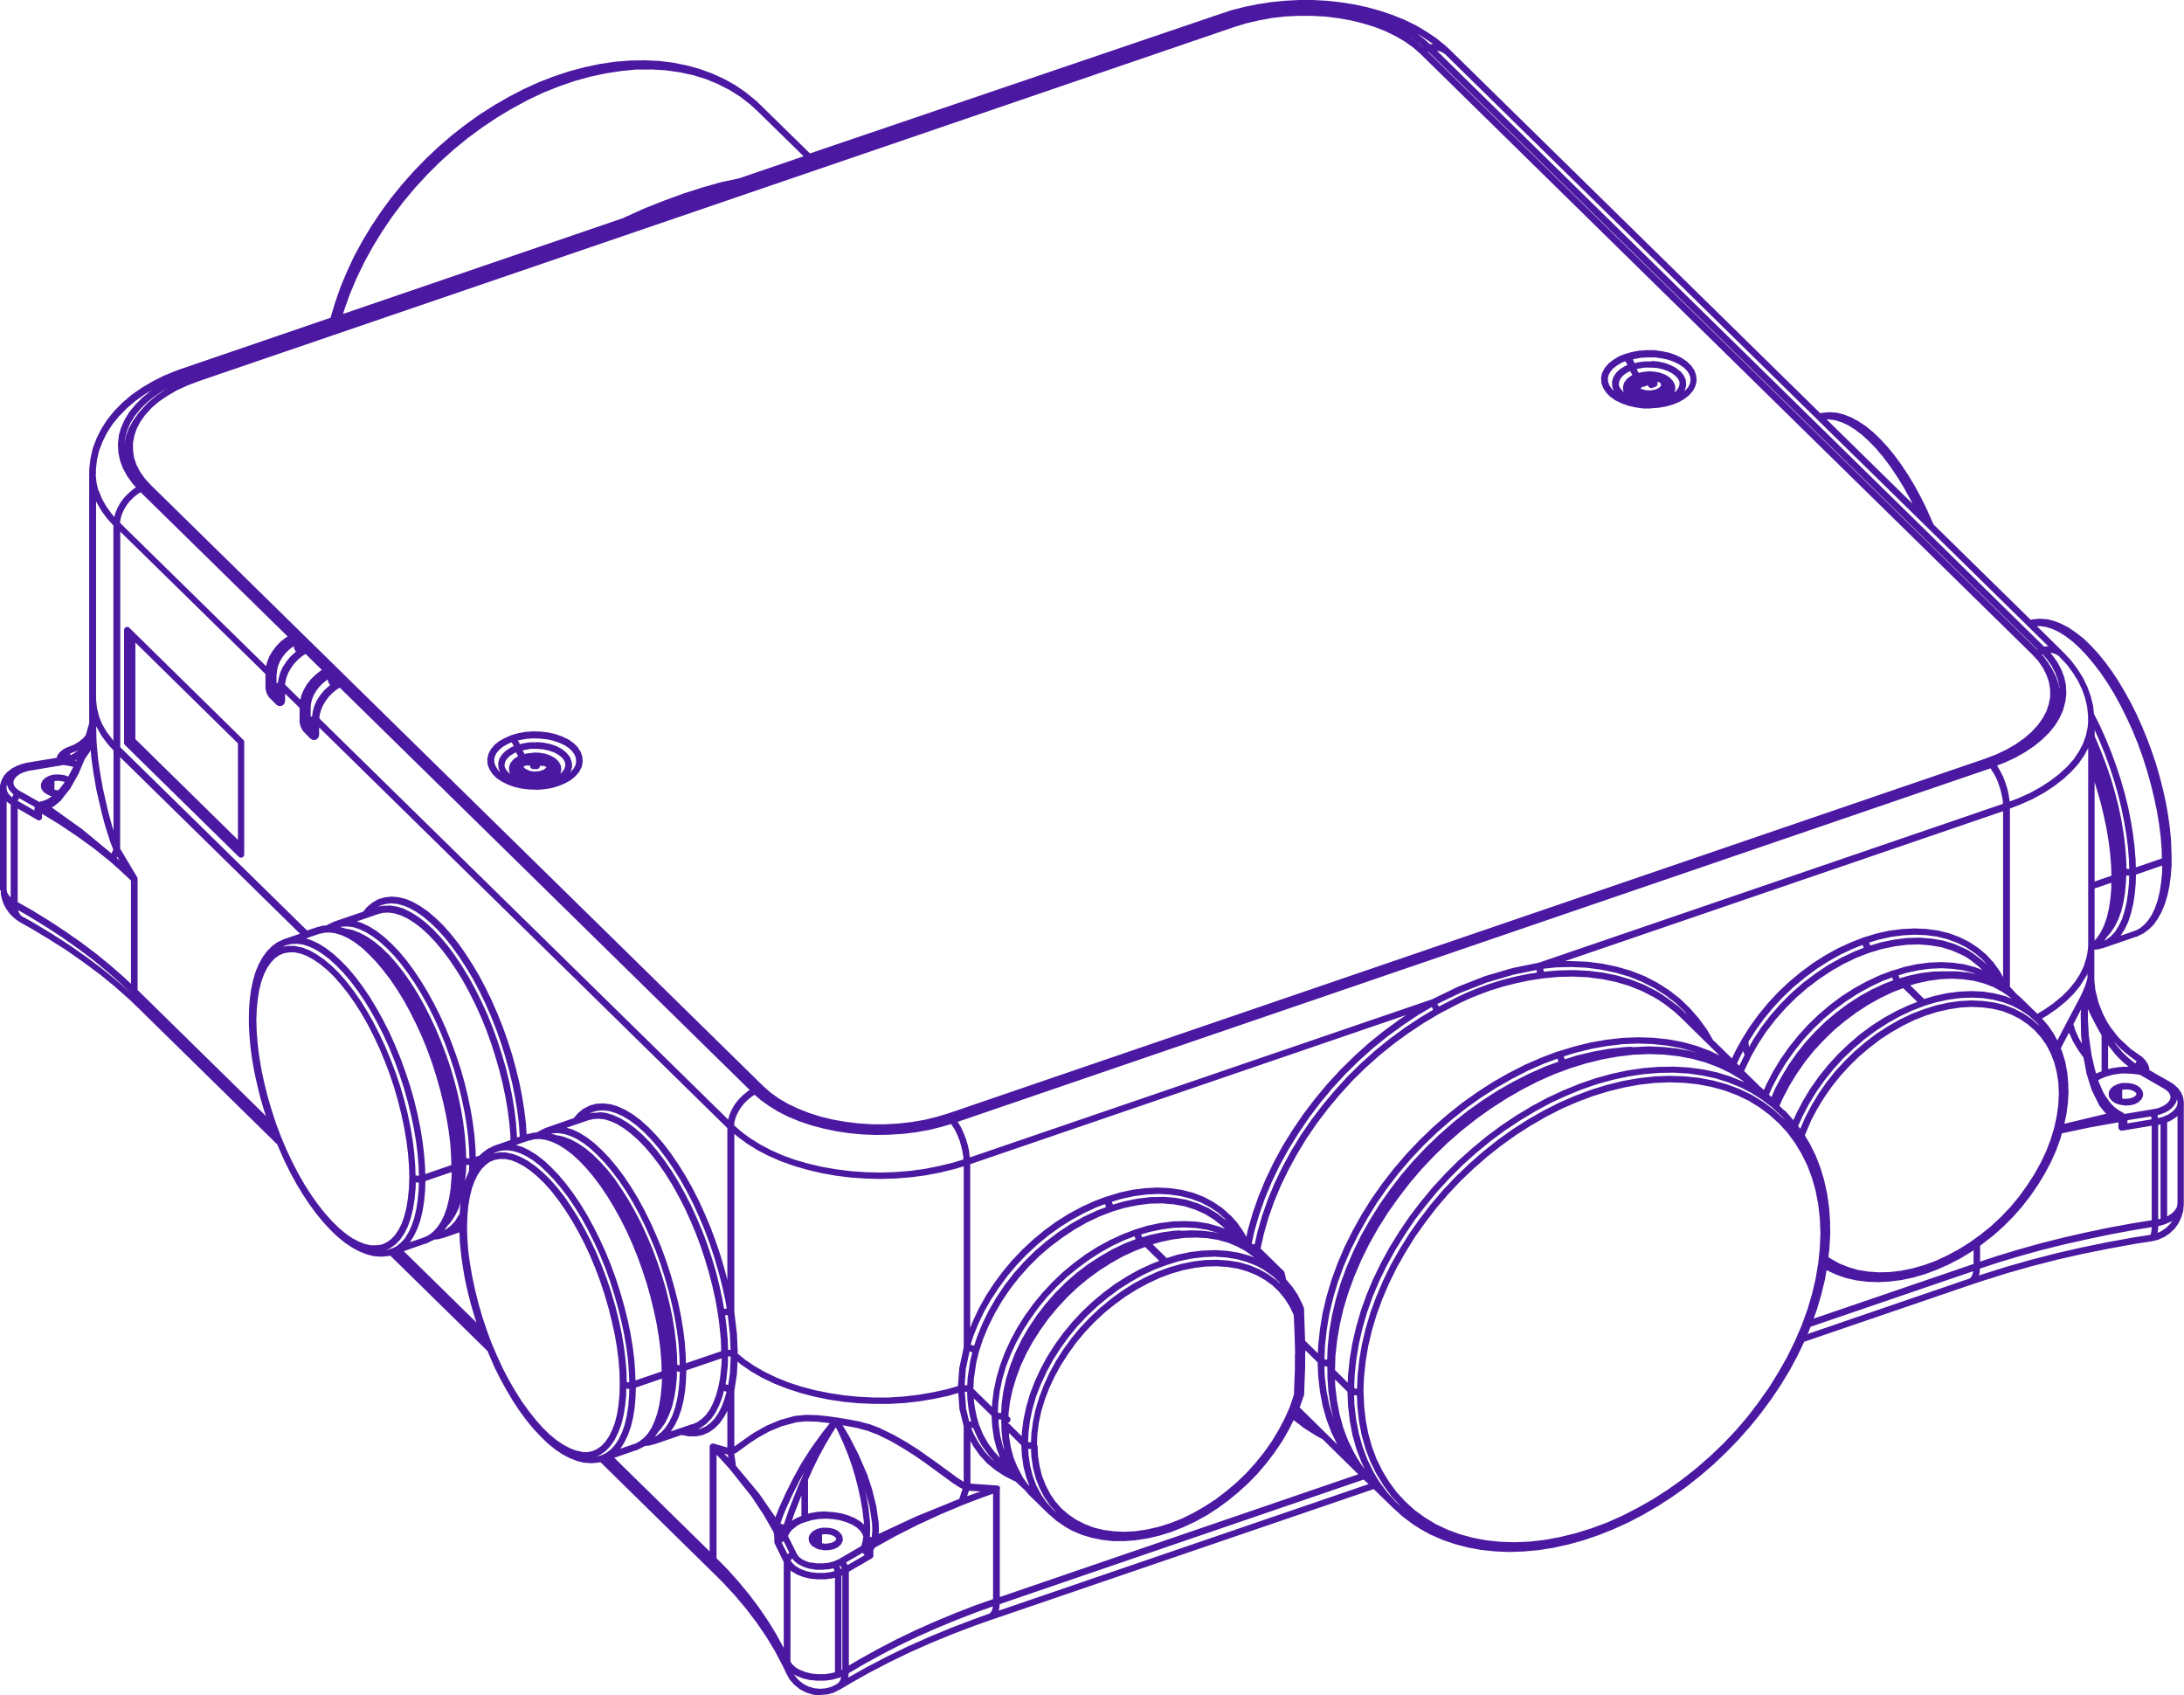 <?xml version="1.0" encoding="UTF-8"?>
<svg id="uuid-548f0f10-f1e1-4505-b5be-2b1fc372dc21" data-name="Layer 1" xmlns="http://www.w3.org/2000/svg" viewBox="0 0 177.79 138">
  <path d="M66.75,138s-.02,0-.03,0l-.52-.06s-.03,0-.05-.01l-.51-.16s-.03-.01-.05-.02l-.47-.25s-.03-.02-.04-.03l-.42-.34s-.02-.02-.03-.03l-.35-.4s-.02-.03-.03-.05l-.25-.46s0-.02-.01-.02l-.3-.63-.61-1.16-.69-1.14-.77-1.13-.84-1.11-.92-1.1-1-1.08-.54-.54h0s-9.44-9.27-9.44-9.27l-.15.04s-.03,0-.04,0l-.52.05s-.03,0-.05,0l-.54-.04s-.03,0-.04,0l-.56-.14-.61-.24-.61-.32-.6-.41-.6-.49-.58-.57-.58-.62-.57-.7-.55-.75-.53-.8-.51-.86-.5-.9-.47-.94-.59-1.36-7.91-7.76-.14.04s-.03,0-.05,0l-.52.05s-.03,0-.04,0l-.54-.04s-.03,0-.04,0l-.56-.14-.61-.24-.6-.32-.61-.41-.6-.49-.59-.57-.58-.63-.57-.7-.55-.75-.53-.8-.52-.86-.49-.9-.47-.94-.59-1.35-11.32-11.11-.72-.69-1.16-1.03-1.24-1.01-1.32-.98-1.38-.97-1.45-.92-1.52-.91-.81-.45s-.05-.03-.06-.04h0s-.27-.18-.27-.18l-.31-.26s-.02-.02-.03-.03l-.25-.28-.24-.34-.19-.36s-.01-.03-.02-.04l-.12-.36-.09-.39s0-.03,0-.04v-.28S0,72.47,0,72.45v-8.28H0v-.02s0-.05,0-.07v-.12s0-.05.01-.08l.09-.31s.01-.03.02-.05l.16-.31s.02-.04.03-.05l.24-.28s.03-.03.04-.04l.35-.27s.03-.02.04-.03l.41-.21.26-.1s.06-.02.09-.03l.35-.1.28-.05s0,0,.01,0l2.24-.37v-.05s.02-.04.03-.07l.04-.09s.02-.03.03-.05l.1-.14s.03-.03.04-.05l.25-.21s.02-.02.03-.02c0,0,.02-.01.03-.02l.17-.09s.05-.03.08-.04c0,0,0,0,0,0l.59-.23.42-.25.34-.28.21-.25.28-.97s0-.02,0-.03v-20.34s0-.05.01-.08v-.32s.1-.8.1-.8l.18-.8.3-.8.39-.78.48-.75.58-.72.67-.68.74-.63.82-.57.88-.52.93-.47.98-.4.53-.19s0,0,.01,0l12.06-4.13v-.05s.38-1.25.38-1.25l.44-1.25.52-1.24.58-1.24.66-1.21.72-1.2.78-1.17.84-1.14.89-1.1.95-1.07.99-1.02,1.04-.98,1.08-.93,1.11-.87,1.15-.82,1.18-.75,1.19-.69,1.22-.63,1.23-.56,1.24-.48,1.24-.41,1.24-.33,1.24-.26,1.22-.18,1.22-.1,1.19-.02,1.17.05,1.14.14,1.11.22,1.06.29,1.02.37.97.44.92.51.87.6.81.66.32.3s0,0,0,0h0s0,0,0,0c0,0,0,0,0,0l.09.09,3.99,3.91L99.52,1.07s0,0,.01,0l.72-.24,1.06-.27,1.08-.22,1.1-.17,1.11-.11L105.74,0h1.12s1.12.06,1.12.06l1.11.12,1.1.17,1.08.23,1.05.29,1.01.34.98.39.93.45.86.51.81.54.73.59.4.37s0,0,0,0h0s30.14,29.58,30.14,29.58l.15-.04s.03,0,.05,0l.51-.05s.03,0,.05,0l.54.04s.03,0,.04,0l.56.14.61.24.6.32.61.41.6.49.59.57.58.63.57.7.55.75.53.8.52.86.49.9.47.94.6,1.35,7.91,7.76.14-.04s.03,0,.05,0l.52-.05s.03,0,.05,0l.54.04s.03,0,.04,0l.56.14.61.24.61.32.6.42.6.47.59.57.58.63.57.7.55.75.53.8.51.86.5.9.47.94.44.98.41,1,.38,1.02.35,1.04.3,1.04.27,1.05.23,1.04.18,1.02.14,1.01.1.98.05,1.44h0v.02s0,0,0,.01v.66s-.07.86-.07.86l-.11.82-.16.75-.21.7-.26.63-.31.56-.34.48s-.02.02-.03.04l-.38.37-.44.32s-.03.02-.04.02l-.04.02s0,0-.01,0l-.44.22s-.04.02-.07.02h-.03s-2.64.91-2.64.91c-.02,0-.04.01-.06.01h0s-.02,0-.03,0l-.3.09s-.03,0-.05,0l-.27.03v2.09h0s0,.4,0,.4l.08.78.27,1.07.33.84.34.66.31.49.57.73.14.16.94.87.74.52s.02.01.03.02c0,0,0,0,0,0l.06.04s.04.02.06.04l.08.07s.04.04.05.06l.11.11s.04.04.05.07l.13.18s.01.02.02.03l.07.14.07.18s.02.06.02.09v.15l.84.49.83.46s.02.01.03.02l.33.22s.02.02.03.03l.28.26s.03.03.04.04l.2.29s.02.03.03.05l.13.32s.01.04.02.06l.05.34s0,.03,0,.04h0v8.25h0v.02s0,.03,0,.05h0s-.04.45-.04.45c0,.02,0,.04,0,.05l-.14.49s0,.03-.01.04l-.21.45s-.02.03-.02.04l-.29.41s-.02.03-.03.04l-.37.35s-.02.02-.03.03l-.41.28s-.03.02-.04.02l-.46.21s-.03.01-.05.02l-.48.12s-.02,0-.03,0l-1.41.22-2.13.39-2.09.42-2.07.47-2.03.52-1.98.56-1.95.61-1,.33s0,0,0,0l-13.63,4.66-.53,1.11-.65,1.21-.72,1.19-.78,1.16-.84,1.14-.89,1.1-.95,1.07-.99,1.02-1.03.98-1.08.93-1.11.88-1.14.81-1.17.76-1.2.7-1.2.63-1.23.56-1.23.49-1.23.42-1.23.34-1.23.27-1.21.19-1.21.11-1.17.04-1.16-.05-1.13-.12-1.09-.2-1.06-.28-1.01-.35-.96-.42-.72-.4s-.03-.02-.05-.03c0,0-.01,0-.02-.01l-.61-.38-.89-.67-.7-.64s-.03-.02-.05-.04l-1.57-1.53-31.13,10.64-1.25.44-1.85.7-1.8.74-1.74.77-1.69.82-1.63.85-1.56.88-.79.47s-.02,0-.03.01l-.47.24s-.03.01-.05.02l-.51.14s-.03,0-.05,0l-.53.04s-.01,0-.02,0ZM66.28,137.41l.47.05.47-.04.45-.12.43-.21.18-.14.14-.23.06-.22-.17.07s-.03.01-.04.01l-.52.14-.6.08h-.6s-.6-.05-.6-.05l-.57-.13-.51-.2s-.03-.01-.04-.02l-.19-.11.05.09.31.36.38.31.42.22.46.14ZM69.09,136.2l-.03.29s0,.03,0,.05l1.44-.81,1.64-.86,1.7-.83,1.75-.78,1.81-.75,1.86-.71,1.25-.45s0,0,0,0l.05-.02.1-.1.11-.2.06-.28-1.29.46-1.63.63-1.6.66-1.56.69-1.51.72-1.47.76-1.42.78-1.26.74ZM65.11,135.92l.46.18.5.12.53.05h.54s.54-.08.54-.08l.29-.08v-7.69l-.19.05-.6.08h-.6s-.6-.05-.6-.05l-.57-.13-.51-.2s-.03-.01-.04-.02l-.4-.24s-.03-.02-.05-.03l-.06-.06v7.43l.14.21.26.25.35.21ZM68.5,128.27v7.65l.07-.04v-7.65l-.07.03ZM69.1,127.95v7.62l.98-.58,1.43-.79,1.48-.77,1.52-.73,1.57-.7,1.61-.67,1.64-.64,1.51-.53v-8.58l-1.22.44-1.22.47-1.9.8-1.84.85-1.77.9-1.66.92-.13.21v.44s0,.02,0,.03c0,.04-.02.08-.04.11-.02.03-.04.06-.07.08,0,0-.02.01-.03.02l-1.86,1.08ZM58.31,126.81l.9.91.92,1.03.85,1.03.8,1.06.73,1.07.67,1.09.62,1.14v-7l-.74-1.51s0,0,0,0c0,0,0,0,0,0-.01-.02-.02-.04-.02-.06,0-.02,0-.04,0-.07l-.02-.56-.06-.25-.83-1.45-.95-1.43-1.72-2.17-.77-.86-.36-.37v8.38ZM81.38,130.57l-.02.24s0,.03,0,.04l-.06.25,30.11-10.3s0,0-.01-.01l-.39-.36-29.63,10.14ZM81.39,121.22v8.77l29.18-9.99-2.91-2.86-.52-.28-.96-.6-.87-.67-.39.78-.54.94-.61.9-.66.87-.71.84-.78.8-.81.74-.84.69-.88.64-.9.58-.94.51-.95.44-.96.38-.97.3-.96.22-.95.15-.93.07h-.91s-.89-.1-.89-.1l-.85-.17-.81-.24-.77-.33-.58-.32s-.02-.01-.03-.02c-.02-.01-.05-.03-.07-.05l-.65-.45-.52-.46s-.04-.03-.06-.04l-1.63-1.59s-.02-.02-.03-.03l-.29-.34s-.01-.01-.02-.02l-.4-.37s-.03-.02-.05-.04l-.3-.29-.14-.05-.78-.4-.73-.48-.67-.55-.59-.64-.51-.72-.25-.45v3.47l2.16.15s.02,0,.04,0c.02,0,.03,0,.05.01.02,0,.05.02.07.04h0s.05.05.07.08h0s.02.03.02.05c0,.02,0,.03.01.05,0,.01,0,.03,0,.04ZM65.11,127.68l.46.18.5.12.53.05h.54s.54-.08.54-.08l.26-.07-.1-.24-.3.08s-.03,0-.04,0l-.51.05h-.56s-.53-.09-.53-.09c-.01,0-.03,0-.04,0l-.46-.15s-.03-.01-.04-.02l-.38-.2s-.03-.02-.05-.03l-.3-.25s-.04-.04-.05-.06l-.07-.11-.08.06-.07.1.13.19.26.25.35.21ZM68.34,127.47l.09.24.1-.05-.13-.22-.06.03ZM68.87,127.16l.13.23,1.39-.81-.17-.19-1.34.78ZM66,127.17l.47.08h.49s.45-.04.45-.04l.45-.12s0,0,0,0l.08-.03s.03-.01.05-.02l.28-.13s0,0,.01,0l1.83-1.07.11-.39s0,0,0,0l.06-.37-.08-.22-.19-.28-.28-.26-.38-.23-.47-.2-.51-.15-.55-.09-.59-.04-.57.03-.57.09-.77.24-.24.11-.21.13-.36.28-.14.15-.18.29-.04.1.7,1.42.16.24.24.2.33.17.41.14ZM63.63,125.56l.48.94.15-.11-.46-.94s0,0-.01,0l-.16.1ZM50.01,118.66l7.76,7.62v-8.51s0-.03,0-.04c0-.03.01-.05.02-.08h0s0,0,0,0h0s0,0,0,0c0,0,0,0,0,0,0,0,0,0,0,0,0,0,0,0,0,0h0s0-.02.01-.02c.02-.03.04-.05.06-.07.02-.01.04-.03.06-.04,0,0,0,0,0,0,.02,0,.04-.02.07-.02.03,0,.05,0,.08,0,0,0,0,0,0,0,.02,0,.03,0,.05.01l1.09.31v-2.99l-.24.46-.35.51s-.02.03-.03.04l-.39.39s-.02.02-.03.03l-.42.3s-.03.02-.05.03l-.47.2s-.03.01-.05.02l-.49.1s-.04,0-.05,0h-.53s-.03,0-.05,0l-.58-.11-2.19.75s-.05.02-.07.02c-.02,0-.03,0-.05.01l-.34.09s-.03,0-.04,0l-.32.03-.08.06s-.02.02-.04.02l-.45.23s-.04.02-.06.02h0s-.03.01-.05.02h-.03s-1.76.61-1.76.61ZM111,113.26l.05,1.2.13,1.15.21,1.1.3,1.06.38,1.01.47.95.54.89.61.83.69.75.76.7.83.6.88.54.95.45,1.01.38,1.06.29,1.1.21,1.14.12,1.18.04,1.21-.05,1.24-.14,1.25-.23,1.26-.31,1.27-.39,1.27-.47,1.26-.56,1.25-.64,1.25-.71,1.22-.78,1.19-.85,1.15-.91,1.11-.97,1.07-1.02,1.02-1.08.96-1.12.89-1.17.85-1.2.76-1.23.71-1.25.62-1.26.55-1.28.47-1.28.38-1.28.3-1.27.21-1.26.13-1.24.05-1.2-.05-1.2-.13-1.15-.21-1.1-.3-1.06-.38-1.01-.47-.95-.54-.89-.61-.83-.69-.75-.76-.69-.83-.62-.88-.54-.95-.45-1.01-.38-1.06-.29-1.1-.21-1.14-.12-1.18-.04-1.21.05-1.24.14-1.25.23-1.26.31-1.27.39-1.27.48-1.27.55-1.25.64-1.25.72-1.22.78-1.19.85-1.15.91-1.11.97-1.07,1.02-1.02,1.08-.96,1.13-.89,1.16-.85,1.2-.76,1.23-.71,1.25-.62,1.26-.55,1.29-.47,1.28-.38,1.28-.3,1.27-.21,1.26-.13,1.24-.05,1.2ZM70.83,125.11h.11s.02,0,.02,0l.05-.5-.02-.63-.2-1.32-.36-1.4.12.58.15.88.12,1.09.02.63s0,0,0,.01l-.02.54s0,.02,0,.03c0,.02,0,.05,0,.07ZM70.58,119.96l.42,1.29.33,1.33.2,1.37.02.69-.02.21,3.03-1.41,3.53-1.44.27-.81-.26-.13-.5-.32-2.3-1.68-.87-.6-.93-.59-1-.58-1.06-.52-.82-.31-.85-.23-1.18-.22.53.88.76,1.48.68,1.57s0,.01,0,.02h0ZM84.46,117.62l.04.89.13.83.2.8.29.74.36.7.43.63.5.57.57.49.63.43.69.35.75.29.79.19.84.11.87.04.9-.05.92-.14.94-.21.95-.3.94-.37.94-.46.92-.53.91-.59.86-.66.84-.71.8-.77.74-.82.69-.86.63-.89.55-.92.5-.94.42-.95.33-.99s0-.02,0-.02l.08-2.08h0s0-1.14,0-1.14c0-.01,0-.03,0-.04,0-.02,0-.04.02-.06l-.05-1.68-.06-1.39s0-.02,0-.02v-.05l-.33-.69-.41-.65-.48-.58-.53-.51-.63-.45-.68-.38-.72-.29-.79-.23-.82-.13-.86-.06-.9.02-.92.11-.94.19-.94.27-.95.35-.94.44-.93.5-.92.58-.88.64-.85.69-.81.76-.76.8-.71.85-.64.89-.59.91-.52.94-.44.94-.37.96-.29.95-.2.94-.12.93-.04.89ZM63.53,124.02l.2.05s.03,0,.04.01l.04.02.04-.14.36-1.06.76-1.92.3-.68s0,0,0-.01l.21-.48-.43.77-.59,1.18-.55,1.22-.24.61-.14.44ZM67.24,123.04l.64.04.61.1.58.17.52.22s.02.01.04.02l.42.26s.03.02.04.03l.23.21v-.22s-.13-1.05-.13-1.05l-.15-.86-.19-.86-.23-.91-.28-.92-.32-.9-.38-.93-.4-.88-.2-.38-.31.49-.55.93-.54.99-.5,1.03-.36.82v2.77l.2-.06.63-.1.63-.03ZM65.24,121.72l-.53,1.36-.25.72.12-.09.26-.15.4-.17v-1.67ZM59.91,119.31l1.87,2.24,1.35,1.95.03-.1.25-.64.56-1.24.6-1.2.63-1.14s0,0,0-.01c0,0,0,0,0,0l.86-1.34.89-1.23.6-.76-.31-.04-.73-.08-.9-.03-.78.08-1.19.32-1.01.42-.89.49-.66.43-1.09.79s-.03.02-.04.03l-.18.08.11.74.02.24ZM84.83,121.76l.35.5.52.59.31.28-.53-.59-.47-.68-.39-.75-.31-.8-.22-.85-.13-.89-.03-.63h-.04s-.03,0-.05,0h-.11s-.02-.01-.03-.01l.03.51.13.87.21.82.29.78.47.87ZM112.14,120.37l.2.31.64.86.71.77.84.75-.54-.49-.73-.79-.64-.88-.57-.93-.49-.99-.4-1.05-.31-1.1-.22-1.14-.13-1.19-.04-.92-.23-.02.03.81.14,1.18.22,1.14.31,1.09.39,1.03.48.98.34.59ZM78.88,121.33l-.15.45,1.09-.38-.94-.06ZM83.24,120.21l.36.52.21.24-.26-.69-.23-.88-.13-.92-.05-.85-1-.99v.25s.14.87.14.87l.21.82.3.76.45.86ZM71.68,116.27l1.09.53,1.03.59.95.6,1.5,1.06,1.68,1.23.52.33v-4.51l-.35-1.43s0-.03,0-.04l-.09-1.25-.79.23-1.17.25-1.2.2-1.22.14-1.24.07h-1.25s-1.24-.05-1.24-.05l-1.23-.12-1.2-.18-1.18-.24-1.13-.3-1.08-.35-1.04-.41-.97-.46-.89-.51-.82-.56-.32-.26-.05,1.01-.21,1.38v4.52l1.38-.98.35-.22.92-.51,1.07-.45,1.24-.34s.02,0,.03,0h0s0,0,0,0c0,0,.02,0,.03,0l.84-.08.96.03.76.08.78.11s.01,0,.02,0l.9.15.89.17.89.24.85.32s.01,0,.01,0c0,0,0,0,0,0h0s0,0,.01,0ZM110.58,118.83l.2.32.32.43-.27-.56-.41-1.07-.32-1.13-.22-1.18-.14-1.22-.05-1.14-1.01-1,.02.57.14,1.18.22,1.13.3,1.09.4,1.04.48.97.34.59ZM79.06,116.22l.23.55.4.71.47.67.54.59.24.2s0,0,0,0l-.38-.41-.66-.9s0-.01-.01-.02h0s-.32-.59-.32-.59l-.34-.78-.11-.02h-.06ZM59.06,118.43l.23.24-.04-.27-.3-.08.11.12ZM81.33,118.57l.08.08-.28-.75-.23-.88-.13-.93-.05-.85-1.45-1.42.04.41.06.4.14.68.19.66.34.81.41.72.51.68.36.39ZM50.98,113.03v.51s-.09.87-.09.87l-.13.8-.18.73-.25.66-.28.57s-.01.02-.02.04l-.33.47s-.02.02-.02.03l-.36.38s-.03.03-.04.04l-.41.28s-.03.02-.04.02l-.27.12h.04s.35-.1.35-.1c.02,0,.03-.01.05-.02h.02s.35-.18.35-.18l.36-.28.33-.36.31-.47.26-.54.22-.63.17-.71.12-.78.07-.84.02-.59h-.04s-.2-.02-.2-.02ZM47.34,118.18l.45.02.42-.08.38-.17.36-.25.32-.34.3-.43.26-.53.23-.61.17-.68.12-.76.08-.83.02-.89-.02-.96-.08-.98-.13-1.03-.18-1.05-.24-1.08-.27-1.08-.32-1.09-.35-1.07-.4-1.06-.43-1.04-.47-1-.5-.96-.52-.91-.54-.85-.55-.79-.56-.72-.57-.64-.57-.55-.56-.47-.55-.38-.54-.29-.49-.19-.48-.1h-.45s-.41.07-.41.07l-.39.16-.35.26-.33.33-.3.44-.26.52-.22.6-.17.69-.13.76-.07.83-.03.88.03.95.07.99.14,1.02.18,1.06.23,1.07.27,1.09.31,1.08.36,1.08.39,1.06.44,1.03.46,1.01.5.96.52.9.54.86.56.78.57.72.56.64.57.56.57.47.56.38.53.28.49.19.48.1ZM81.28,115.54l.03.51.13.88.21.82.11.29-.16-.83-.08-.9v-.43s-.01-.02-.01-.03v-.3s-.22-.02-.22-.02ZM51.76,112.94l-.02.74-.07.87-.13.82-.18.75-.24.68-.29.6-.33.52,1.02-.35s.06-.03.09-.04h.06s.36-.19.36-.19l.36-.28.34-.36.29-.45.26-.56.22-.63.17-.71.12-.78.08-.84.02-.52-2.12.73ZM105.78,114.54l3.08,3.03-.46-.93-.41-1.08-.32-1.13-.22-1.17-.14-1.22-.05-1.15-.99-.98v.07s0,.08-.02.11h0s0,1.05,0,1.05c0,0,0,.02,0,.03l-.08,2.1s0,.02,0,.03v.16s0,0,0,0c0,.05,0,.09-.03.14l-.34.96ZM83.81,117.4h.06s.06,0,.06,0l.03-.72.13-.98.21-.98.3-.99.38-1,.45-.98.53-.97.6-.94.66-.91.73-.88.78-.82.83-.78.88-.72.9-.66.95-.6.96-.51.97-.45.99-.36.98-.28.98-.2.96-.11.95-.02.91.06.88.14.84.24.78.32.73.41.67.48s.02.02.03.02l.26.25s-.02-.04-.02-.07l-.52-.49-.8-.57-.56-.3-.78-.31-.83-.23-.87-.14-.92-.06-.94.04-.98.12-1,.21-.99.31-.99.37-.98.46-.95.54-.95.6-.9.67-.88.73-.83.78-.79.84-.72.88-.66.92-.61.95-.52.97-.46.99-.38.98-.29.99-.21.98-.12.96-.04.78.12.04ZM53.59,116.54v.02s-.29.38-.29.38l.18-.09.36-.28.33-.36.31-.47.26-.54.22-.63.17-.71.12-.78.07-.84.02-.59h-.04s-.2-.02-.2-.02v.51s-.09.87-.09.87l-.13.8-.18.73-.25.66-.28.57s-.01.02-.02.04l-.33.47-.22.26ZM82.12,115.86l1.05,1.04.02-.37.13-1,.22-1.02.3-1.03.39-1.02.47-1.02.54-1,.62-.98.68-.94.74-.9.81-.87.85-.8.9-.75.93-.69.98-.62.98-.55,1.02-.47.62-.24-1.15-1.13-.84.32-.98.45-.96.54-.94.6-.92.67-.88.73-.83.79-.78.84-.73.88-.66.92-.61.95-.53.96-.46.99-.37.99-.3.99-.21.98-.12.97v.23c.05.03.11.07.14.14.06.14,0,.29-.14.36h-.03s0,.09,0,.09ZM55.87,111.53l-.02.74-.07.87-.13.82-.18.75-.24.68-.29.6-.33.52.75-.26s.05-.02.07-.02l.97-.33s.01,0,.02,0h.02s.35-.16.35-.16l.36-.26.34-.34.3-.42.27-.54.23-.6.18-.67.14-.7.12-1.12.02-.53-2.85.97ZM58.93,113.21l-.14.54-.25.65-.29.58s-.01.02-.02.04l-.33.46s-.02.02-.03.03l-.37.38s-.02.02-.04.03l-.41.29s-.03.02-.05.03l-.24.11.27-.06.41-.18.37-.27.35-.35.32-.47.28-.55.23-.63.15-.55-.07-.04-.18-.04ZM78.62,114.57l.28,1.14h.05s.03-.02.04-.02h.07s-.11-.43-.11-.43l-.1-.54-.1-.84-.02-.58-.19-.03h0s.1,1.3.1,1.3ZM107.81,111.19l.03.81.14,1.18.22,1.13.38,1.27-.04-.13-.24-1.09-.16-1.12-.08-1.15v-.61s-.01,0-.01,0v-.26s-.03,0-.03,0c-.02,0-.03,0-.05,0h-.11s-.02-.01-.04-.02ZM105.54,115.08l.12.11-.12-.12h0ZM81.26,114.98l.12.03h.08s.04,0,.04,0l.04-.77.14-1.02.23-1.03.33-1.05.41-1.04.5-1.03.58-1,.66-.99.72-.94.79-.9.85-.85.89-.78.95-.72.99-.64.99-.57,1.03-.49.84-.32-.04-.13-.05-.11-.81.31-.98.46-.95.53-.95.61-.91.67-.88.72-.83.79-.79.84-.72.88-.66.92-.61.95-.53.96-.46.99-.38.99-.29.99-.21.98-.12.96-.04.78ZM79.26,113.06l1.49,1.46.02-.37.13-1,.22-1.02.3-1.03.39-1.03.47-1.02.54-1,.62-.98.68-.94.74-.9.81-.87.85-.81.91-.75.93-.69.98-.62.99-.54,1.02-.47,1.01-.39s.02,0,.03-.01l1.01-.31,1.04-.22,1.02-.13,1-.03.97.05.93.15.89.25.47.19-.25-.24-.66-.53-.73-.45-.79-.35-.84-.27-.9-.16-.95-.08-.98.02-1.01.13-1.03.21-1.04.31-1.04.4-1.03.49-1,.57-.98.65-.96.72-.91.78-.86.85-.8.9-.74.95-.66.98-.59,1.02-.51,1.02-.43,1.04-.34,1.03-.22.91-.19,1.29-.04.84ZM60.02,110.15l.62.51.78.53.86.49.93.45,1,.4,1.05.34,1.11.29,1.15.23,1.18.18,1.2.12,1.22.06h1.22s1.22-.08,1.22-.08l1.19-.14,1.18-.2,1.14-.25.91-.26.11-1.46.36-1.7v-14.73l-.73.22-1.14.28-1.18.23-1.2.16-1.23.1-1.23.04-1.24-.03-1.22-.08-1.21-.15-1.19-.21-1.14-.27-1.11-.32-1.06-.38-.99-.43-.93-.48-.86-.54-.77-.57-.24-.21v14.5l.21,1.77.07,1.57ZM110.28,113.02l.16.02h.03s.04-1.02.04-1.02l.13-1.27.22-1.3.31-1.31.39-1.31.48-1.3.56-1.31.63-1.29.72-1.27.78-1.25.86-1.22.91-1.18.98-1.15,1.04-1.1,1.09-1.04,1.13-.99,1.17-.93,1.21-.87,1.24-.79,1.27-.73,1.28-.65,1.29-.56,1.3-.49,1.3-.4,1.29-.32,1.29-.23,1.28-.14,1.25-.05,1.22.04,1.18.12,1.14.22,1.1.3,1.05.39.99.47.93.57.87.65.79.72.27.29-.39-.45-.75-.71-.82-.63-.87-.56-.94-.49-1-.4-1.04-.33-1.08-.23-1.14-.16-1.17-.07-1.2.02-1.23.1-1.25.19-1.26.27-1.28.35-1.27.44-1.27.52-1.28.59-1.25.68-1.23.74-1.22.81-1.18.87-1.14.94-1.11.99-1.05,1.05-1.01,1.1-.94,1.14-.9,1.17-.82,1.22-.77,1.24-.69,1.26-.62,1.27-.54,1.28-.46,1.29-.37,1.28-.29,1.27-.21,1.27-.13,1.24-.04,1.06.05.02ZM78.55,112.74l.19.02.03-.6.2-1.33.18-.76-.22-.08-.31,1.46-.09,1.29h.03ZM59.05,112.68h.01s.03,0,.05,0l.17.05.14-.95.06-1.35-.11-.03h-.08s-.02,0-.02,0l-.02.73-.12,1.16-.07.39ZM108.66,111.5l1.05,1.04.03-.63.13-1.27.22-1.31.3-1.3.38-1.31.47-1.32.55-1.31.63-1.29.7-1.28.78-1.26.84-1.24.91-1.19.96-1.16,1.03-1.12,1.07-1.07,1.13-1.01,1.16-.96,1.2-.89,1.24-.83,1.25-.75,1.28-.69,1.3-.6,1.3-.53,1.3-.45,1.31-.36,1.29-.28,1.29-.19,1.27-.1,1.24-.02,1.21.07,1.18.16,1.13.24,1.09.34,1.13.46-.27-.21-.91-.55-.97-.46-1.03-.39-1.09-.3-1.13-.21-1.17-.13-1.21-.04-1.25.05-1.26.15-1.28.23-1.3.32-1.3.4-1.32.49-1.29.57-1.29.66-1.27.73-1.25.8-1.22.87-1.19.94-1.14.99-1.09,1.05-1.05,1.11-.98,1.15-.92,1.2-.87,1.23-.79,1.26-.72,1.28-.64,1.3-.56,1.31-.48,1.31-.4,1.31-.3,1.3-.22,1.29-.14,1.28-.03,1.12ZM50.99,112.48l.21.04h.02s-.02-.73-.02-.73l-.07-1.01-.13-1.04-.18-1.07-.23-1.09-.27-1.1-.31-1.1-.35-1.1-.39-1.08-.43-1.06-.47-1.03-.49-.98-.52-.95-.54-.88-.56-.83-.58-.76-.58-.69-.58-.6-.57-.54-.56-.43-.56-.35-.52-.24-.51-.16-.48-.07-.44.02-.35.08s-.04.02-.06.03h-.05s-.23.12-.23.12l.43-.08s.04,0,.06,0h.51s.03.01.05.02l.52.11s.03,0,.04.01l.54.21.6.32.6.41.6.5.6.58.6.67.59.75.56.82.55.87.53.93.51.98.48,1.02.44,1.06.41,1.08.36,1.09.33,1.11.27,1.1.24,1.1.18,1.07.13,1.05.08,1.01.02.84ZM42.01,93.2l.46.14s.02,0,.04.01l.56.27.61.38.6.46.6.56.6.62.6.72.59.78.57.85.55.9.53.97.5,1,.48,1.05.44,1.08.4,1.1.36,1.12.32,1.12.28,1.12.23,1.11.18,1.09.13,1.06.07,1.03.02.62,2.13-.73-.02-.77-.08-1.01-.13-1.04-.18-1.07-.23-1.09-.27-1.1-.31-1.1-.36-1.1-.39-1.08-.43-1.06-.46-1.02-.5-.99-.52-.94-.54-.89-.56-.83-.57-.76-.57-.68-.58-.61-.58-.53-.57-.43-.56-.35-.52-.24-.51-.16-.48-.07-.45.02-.32.09s-.06.01-.09.01l-.36.12s-.06.03-.1.03l-.63.22ZM55.1,111.08l.21.04h.02s-.02-.73-.02-.73l-.07-1.01-.13-1.04-.18-1.07-.23-1.09-.27-1.1-.31-1.1-.35-1.1-.39-1.08-.44-1.06-.46-1.03-.49-.98-.52-.95-.54-.88-.56-.83-.58-.76-.58-.69-.58-.6-.57-.54-.56-.43-.56-.35-.52-.24-.51-.16-.48-.07-.44.02-.12.03.28.07.19.07s.06,0,.1,0l.44.1.58.22.6.32.6.41.6.5.6.59.59.65.59.75.56.82.55.87.53.93.51.98.47,1.02.45,1.06.4,1.08.37,1.1.33,1.1.27,1.1.24,1.1.18,1.07.13,1.05.08,1.01.02.84ZM46.12,91.79l.46.14s.02,0,.04.01l.56.27.61.38.6.46.6.56.6.62.6.72.59.78.57.85.55.9.53.97.5,1,.47,1.05.45,1.08.4,1.1.36,1.12.32,1.12.28,1.12.23,1.11.18,1.09.13,1.06.07,1.04.02.62,2.87-.98-.03-.95-.13-1.28-.12-.87h0s-.19-1.08-.19-1.08l-.24-1.08-.28-1.09-.32-1.09-.36-1.09-.4-1.07-.44-1.04-.46-1.01-.5-.97-.52-.93-.54-.87-.56-.81-.57-.74-.57-.67-.58-.59-.57-.5-.56-.42-.55-.34-.52-.23-.49-.15-.47-.05-.45.03-.35.08-1.84.63ZM107.92,110.66h.06s.06,0,.06,0l.04-1.01.13-1.27.22-1.3.31-1.31.39-1.31.48-1.31.56-1.3.63-1.29.72-1.27.78-1.25.86-1.22.91-1.19.98-1.14,1.04-1.1,1.09-1.05,1.13-.99,1.17-.93,1.21-.86,1.24-.8,1.27-.72,1.28-.65,1.29-.57,1.1-.41-.09-.24-1.12.42-1.3.57-1.28.66-1.28.73-1.25.8-1.22.87-1.18.94-1.14.99-1.1,1.06-1.04,1.1-.99,1.16-.92,1.19-.86,1.23-.78,1.26-.72,1.29-.65,1.3-.56,1.31-.48,1.31-.39,1.31-.31,1.3-.21,1.3-.14,1.27-.04,1.09.12.04ZM106.24,109.13l1.04,1.02.03-.65.14-1.31.22-1.33.32-1.34.4-1.34.49-1.34.57-1.34.66-1.32.73-1.31.8-1.28.88-1.25.94-1.21,1.01-1.18,1.06-1.12,1.12-1.08,1.16-1.01,1.2-.96,1.24-.88,1.27-.82,1.3-.74,1.31-.67,1.33-.58,1.32-.5s.02,0,.03,0l1.31-.4,1.33-.33,1.32-.23,1.3-.15,1.28-.05,1.25.04,1.22.13,1.17.22,1.12.31,1.07.4.79.38-.86-.84s-.01-.01-.02-.02l-2.24-2.2-.54-.5-.83-.64-.52-.35-.36-.21-.96-.49-1.02-.41-1.07-.32-1.12-.23-1.16-.15-1.2-.06-1.24.03-1.24.12-1.05.16-1.06.22-1.07.27-1.07.33-.82.3-.82.33-.85.39-1.66.86-1.26.75-1.24.82-1.21.88-1.18.95-1.13,1.01-1.08,1.06-1.02,1.12-.97,1.16-.91,1.2-.84,1.23-.77,1.27-.7,1.29-.63,1.3-.54,1.3-.46,1.31-.37,1.31-.26,1.16,1.89,1.85s.01.01.01.02c.02.02.03.04.04.07,0,0,0,0,0,0,0,.02.01.04.02.05,0,0,0,0,0,0l.11.52.51.61.25.36s.02.04.03.06l.15.21.38.76.1.25s.05.1.05.15v.16s0,.02,0,.03l.08,2.38ZM59.26,109.86l.21.02-.05-1.26-.18-1.58h-.02s-.19.02-.19.02l.11.85.1,1.1.03.85ZM79.06,109.46l.24.08.24-.74.44-1.08.52-1.06.61-1.05.68-1.01.76-.98.82-.92.88-.87.93-.8.98-.74,1.01-.67,1.04-.58,1.07-.5.76-.29-.09-.24-.72.27-1,.47-.99.54-.97.61-.94.68-.9.74-.86.8-.81.85-.75.89-.69.94-.64.97-.56.98-.48,1-.41,1.02-.22.7ZM147.4,107.98l-.25.6,13.2-4.52.11-.11.1-.19.07-.29-13.23,4.52ZM78.98,94.77v13.32l.22-.56.49-1.04.57-1.02.65-1,.71-.96.77-.92.83-.87.88-.82.92-.76.96-.7,1-.63,1.02-.55,1.04-.48,1.03-.39s.02,0,.03,0l1.04-.32,1.06-.23,1.04-.13,1.01-.05,1,.05.95.14.91.23.86.33.79.42.74.5.66.59s.01,0,.02.01c0,0,0,0,0,0h0s0,0,0,0l.48.53.44.61.2.32.16.29.12-.58.4-1.38.48-1.37.57-1.37.65-1.36.73-1.34.81-1.31.88-1.29.95-1.25,1.01-1.21,1.08-1.17,1.13-1.11,1.17-1.05,1.23-.99,1.26-.92.54-.36-35.49,12.14ZM32.88,101.85l5.91,5.8-.12-.35-.31-1.04-.27-1.05-.23-1.03-.18-1.03-.14-1-.1-.98-.04-.86-1.3.45s-.05.01-.08.02c0,0-.02,0-.02,0l-.3.09s-.03,0-.05,0l-.32.03-.07.05s-.03.02-.04.02l-.05.02s0,0-.01,0l-.44.22s-.04.02-.07.02h-.03s-1.75.61-1.75.61ZM148.69,103.41l-.13.75-.3,1.23-.37,1.25-.25.69,13.02-4.45v-1.12l-.17.12-.92.56-.95.49-.95.42-.96.36-.97.28-.95.2-.95.12-.92.05-.91-.03-.88-.11-.85-.19-.8-.28-.8-.37ZM48.77,90.52s.02,0,.03,0l.52.06s.03,0,.05.01l.54.17.59.26.61.37.6.45.6.53.61.62.59.7.58.76.57.83.55.89.53.95.51.99.47,1.03.45,1.06.41,1.09.37,1.11.33,1.11.28,1.11.24,1.1.14.81.22-.02-.13-.75-.25-1.13-.3-1.14-.33-1.14-.38-1.13-.41-1.11-.46-1.09-.48-1.06-.52-1.01-.54-.96-.57-.91-.58-.84-.59-.78-.59-.69-.6-.62-.6-.53-.59-.44-.57-.34-.56-.25-.5-.15-.5-.06-.46.03-.42.11-.23.11.23-.05s.03,0,.04,0l.5-.03s.01,0,.02,0ZM104.33,104.57l.09.09-.06-.08s-.02,0-.03-.01ZM49.11,89.81s.02,0,.03,0l.54.07s.03,0,.04,0l.55.17.62.28.62.37.63.47.63.56.63.65.62.72.61.81.59.86.58.93.55.98.53,1.03.49,1.08.47,1.11.42,1.13.39,1.15.34,1.16.22.84v-12.36L25.98,59.21v.5s0,.02,0,.02c0,0,0,.01,0,.02l-.02.15s-.01.06-.03.08l-.03.06s-.03.05-.05.07l-.03.03s-.06.05-.09.06l-.05.02s-.1.02-.15.01h-.05s-.06-.03-.09-.04l-.11-.07s-.03-.02-.04-.03h0s-.49-.5-.49-.5c0,0,0,0,0,0l-.06-.06s-.03-.03-.04-.05l-.16-.29s-.01-.03-.02-.05l-.08-.34s0-.03,0-.05v-.09h0v-1.04l-1.18-1.16v.5s0,.02,0,.02c0,0,0,.01,0,.02l-.02.15s-.02.07-.04.1l-.03.05s-.03.04-.04.05l-.03.03s-.06.05-.09.06l-.05.02s-.1.02-.15.01h-.05s-.03-.02-.05-.02l-.05-.02s-.05-.03-.07-.04l-.06-.05s-.02-.01-.02-.02c0,0,0,0,0,0l-.49-.49h0s-.06-.06-.06-.06c-.01-.01-.03-.03-.04-.05l-.16-.29s-.01-.03-.02-.05l-.08-.34s0-.03,0-.05v-1.13l-11.82-11.59v17.55l15.21,14.92.86-.29s.02,0,.03,0h.04s0-.01,0-.01l.32-.09s.03,0,.04,0l.31-.03.08-.06s.02-.02.04-.02l.54-.25s.02-.01.03-.01h0s0,0,0,0c0,0,0,0,.01,0l2.26-.77.3-.36s.02-.02.04-.04l.4-.33s.02-.02.04-.03l.44-.25s.04-.02.06-.02l.47-.14s.03,0,.04,0l.5-.06s.04,0,.06,0l.52.05s.03,0,.04,0l.54.14s.02,0,.04.01l.57.24.6.34.62.43.61.52.62.6.61.69.6.75.58.82.57.88.56.94.53,1,.5,1.03.47,1.07.44,1.1.4,1.13.36,1.13.31,1.14.28,1.13.22,1.12.18,1.11.13,1.07.06.91.11-.04s.01,0,.02,0c0,0,0,0,0,0h.04s0,0,0,0c0,0,0,0,0,0h0s0,0,0,0l.33-.08s.03,0,.05-.01l.3-.03.1-.07.48-.24s.03-.01.04-.02h0s.04-.02.06-.03h.03s0,0,0-.01l2.27-.79.35-.4s.02-.02.03-.03l.41-.33s.03-.02.05-.03l.46-.23s.03-.01.05-.02l.48-.13s.04,0,.05,0l.51-.03s.01,0,.02,0ZM161.18,103.27l-.02.24s0,.03,0,.04l-.06.27.23-.08,1.97-.62,2-.57,2.05-.53,2.09-.48,2.11-.43,2.15-.39,1.35-.21.03-.05.05-.2.04-.38-1.57.26-1.88.35-1.85.39-1.83.41-1.81.45-1.77.49-1.74.52-1.54.51ZM148.85,102.32l.22.15.68.38.73.29.78.23.82.13.86.06.9-.02.92-.11.94-.19.94-.27.95-.35.94-.44.94-.5.9-.57.89-.64.85-.69.81-.76.76-.8.7-.85.64-.89.59-.91.52-.94.45-.95.36-.95.29-.96.2-.94.13-.93.04-.89-.04-.89-.13-.83-.2-.8-.29-.74-.36-.7-.44-.62-.51-.57-.57-.49-.63-.43-.68-.35-.75-.29-.79-.19-.84-.11-.88-.04-.89.05-.93.14-.94.21-.95.3-.94.37-.94.46-.93.53-.91.59-.86.66-.84.71-.79.77-.75.82-.69.86-.62.89-.57.93-.5.94-.52,1.23.03.04s.02.04.03.06c0,0,0,0,0,0l.35.57.47.95.39,1,.31,1.04.24,1.09.16,1.12.08,1.15v.63s.01,0,.01,0v.02s0,.01,0,.02v.39s-.07,1.19-.07,1.19l-.08.62ZM161.19,101.38v1.31l1.36-.45,1.75-.53,1.78-.5,1.82-.46,1.84-.42,1.86-.39,1.89-.35,1.67-.27v-7.69l-2.39.4s-.02,0-.03,0c0,0,0,0,0,0h0s-.04,0-.06,0h0s0,0,0,0c-.01,0-.03,0-.04-.01h0s0,0,0,0c-.03-.01-.06-.02-.08-.04-.02-.02-.04-.04-.06-.06,0,0,0,0,0,0,0,0-.01-.02-.02-.03-.02-.03-.02-.07-.03-.1,0,0,0-.01,0-.02v-.39l-.05-.02-2.39.43-2.16.46-.12.42-.35.97-.43.96-.5.94-.56.92-.62.9-.67.86-.73.83-.78.78-.82.73-1.04.81ZM93.84,101.29l1.14,1.11.87-.27,1.04-.22,1.02-.12.99-.04.98.06.93.15.89.24.41.16h0s-.66-.49-.66-.49l-.23-.14s-.03-.01-.04-.02h0s-.43-.23-.43-.23l-.78-.33-.83-.23-.87-.14-.91-.05-.96.03-.97.13-.99.21-.57.17ZM33.85,96.22l-.02.52-.08.86-.13.81-.18.73-.23.67-.29.58-.33.49s-.02.03-.03.04l-.37.38s-.03.02-.04.03l-.41.28s-.03.02-.04.02l-.27.12h.04s.38-.12.38-.12c0,0,.02,0,.03,0l.36-.17.36-.28.34-.36.3-.48.25-.53.22-.63.17-.71.12-.78.08-.84.02-.59-.24-.02ZM30.21,101.36h.45s.42-.06.42-.06l.38-.17.36-.25.33-.34.3-.45.26-.52.21-.61.17-.68.12-.77.08-.82.03-.89-.03-.95-.08-.99-.13-1.03-.18-1.05-.23-1.08-.27-1.08-.31-1.09-.36-1.07-.4-1.06-.43-1.04-.47-1-.49-.96-.52-.91-.54-.85-.56-.79-.57-.72-.56-.64-.57-.55-.57-.47-.56-.38-.51-.28-.52-.19-.48-.1h-.44s-.42.07-.42.07l-.38.16-.36.25-.32.34-.3.43-.27.54-.22.6-.17.69-.12.76-.08.83-.03.88.03.95.08.99.13,1.03.18,1.06.23,1.07.27,1.08.32,1.09.35,1.08.4,1.06.43,1.03.47,1,.49.96.52.91.55.86.55.78.57.72.57.64.57.56.56.47.55.38.54.28.49.19.48.1ZM101.89,101.24l.13.02s.03,0,.04.01l.07.03.22-.97.38-1.34.47-1.34.55-1.33.64-1.32.71-1.31.79-1.29.86-1.25.93-1.22.99-1.18,1.04-1.14,1.1-1.08,1.15-1.03,1.2-.97,1.23-.9,1.26-.83,1.02-.61-.12-.22-1.04.61-1.26.84-1.24.9-1.21.97-1.15,1.03-1.11,1.09-1.06,1.15-.99,1.19-.93,1.23-.86,1.27-.8,1.29-.72,1.31-.64,1.33-.56,1.34-.47,1.34-.39,1.34-.22,1.01ZM34.63,96.13l-.02.74-.08.88-.13.82-.18.75-.24.68-.28.59-.33.52,1.03-.35s.04-.02.06-.03l.12-.04.33-.16.36-.28.33-.36.31-.47.26-.54.22-.63.17-.71.12-.78.07-.84.02-.52-2.11.72ZM92.89,100.48l.07.18s.01.03.01.05h0s.69-.2.69-.2l.99-.21.98-.13.4-.02c.06,0,.1.01.15.03l.79-.04.91.03.88.11.45.1-.11-.04-.83-.24-.87-.14-.92-.05-.95.03-.97.13-1,.21-.66.2ZM175.69,99.8v.19s-.05.36-.05.36c0,0,0,0,0,0l.3-.14.37-.25.33-.31.2-.28-.08.05s-.03.02-.04.02l-.46.2s-.04.01-.06.02h0s0,0,0,0c0,0,0,0,0,0l-.22.07s-.02,0-.04.01l-.26.06ZM36.45,99.73v.02s-.27.37-.27.37l.17-.08.36-.28.33-.36.38-.61.04-.61.04-.29-.18.51-.29.58-.33.49s-.02.02-.02.03l-.21.23ZM94.64,97.41l1.01.08.96.17.91.29.85.38.78.48.6.48v-.05s-.56-.51-.56-.51l-.68-.46-.74-.39-.8-.3-.85-.22-.89-.13-.94-.05-.96.05-1,.13-1.02.22-.8.24.09.23.89-.26,1.07-.22,1.06-.13,1.04-.02ZM175.69,91.56v7.69l.19-.05v-7.68l-.19.04ZM176.42,91.34v7.66l.07-.03.33-.22.24-.25.15-.25.05-.26v-7.16l-.08.08s-.03.02-.04.03l-.38.25s-.03.02-.04.02l-.3.13ZM37.96,94.81l-.02.52-.08.82.08-.25.24-.59.02-.48-.24-.02ZM33.86,95.67l.13.03h.09s.02,0,.02,0l-.02-.73-.08-1.01-.13-1.04-.18-1.07-.23-1.09-.27-1.1-.31-1.1-.36-1.1-.39-1.08-.43-1.06-.46-1.03-.5-.99-.52-.94-.54-.89-.56-.82-.57-.76-.58-.69-.58-.6-.58-.53-.57-.43-.56-.35-.54-.25-.49-.16-.48-.06-.46.02-.37.09s-.01,0-.02,0l-.08.03-.23.11.44-.08s.04,0,.05,0h.5s.03.01.05.02l.53.11s.03,0,.04.01l.55.21s.02.01.04.02l.55.31.6.41.6.5.6.58.59.67.58.74.57.81.55.87.53.93.5.98.48,1.02.44,1.06.41,1.08.37,1.09.32,1.11.28,1.1.23,1.1.18,1.07.13,1.05.08,1.01.03.84ZM24.9,76.38l.45.15.6.28.6.38.6.46.61.56.61.63.6.72.58.78.57.84.55.91.53.96.51,1.01.47,1.05.44,1.08.4,1.1.37,1.12.32,1.12.27,1.12.23,1.11.18,1.09.13,1.06.08,1.03.02.62,2.12-.73-.02-.77-.07-1.01-.13-1.04-.18-1.07-.23-1.09-.27-1.1-.31-1.1-.35-1.1-.39-1.08-.43-1.06-.47-1.03-.49-.98-.52-.95-.54-.88-.56-.83-.58-.76-.58-.69-.58-.6-.57-.54-.56-.43-.56-.35-.52-.24-.51-.16-.48-.07-.44.02-.34.08s-.03,0-.04,0h0s-1.11.38-1.11.38ZM59.76,91.59l.57.51.73.54.82.51.89.47.95.42,1.02.37,1.08.31,1.12.26,1.16.2,1.19.15,1.19.08,1.22.03,1.2-.04,1.21-.1,1.18-.16,1.15-.23,1.12-.27.86-.26v-.21s-.07-.43-.07-.43l-.1-.44-.13-.45-.17-.42-.19-.42-.33-.52-.78.23-1.01.25-1.05.19-1.08.13-1.1.07-1.09.02-1.09-.04-1.08-.1-1.07-.16-1.04-.22-.99-.26-.95-.32-.9-.37-.84-.42-.76-.47-.7-.5-.46-.41-.22.13-.37.3-.32.33-.26.34-.23.4-.16.37-.1.38-.02.25ZM37.97,94.26l.13.03h.09s.02,0,.02,0l-.02-.73-.08-1.01-.13-1.04-.18-1.07-.23-1.09-.27-1.1-.31-1.1-.36-1.1-.39-1.08-.43-1.06-.46-1.03-.5-.99-.52-.94-.54-.88-.56-.83-.57-.76-.58-.69-.58-.6-.58-.53-.57-.43-.56-.35-.54-.25-.49-.16-.48-.06-.46.02-.12.03.28.07.19.07s.06,0,.09,0l.44.1.58.22.6.32.6.41.6.5.6.58.59.67.58.74.57.81.55.87.53.93.5.98.48,1.02.44,1.06.41,1.08.37,1.09.32,1.11.28,1.1.23,1.1.18,1.07.13,1.05.08,1.01.03.84ZM77.96,91.31l.03.04.24.4.21.46.18.46.15.49.11.48.07.57,37.62-12.87,2.13-1.03,2.19-.86,2.22-.65,2.19-.45,37.75-12.92v-.21s-.08-.42-.08-.42l-.1-.45-.14-.44-.16-.44-.2-.4-.33-.53-84.1,28.78ZM29.01,74.98l.45.15.6.28.6.38.6.46.61.56.61.63.6.72.58.78.57.85.55.9.53.96.51,1.01.47,1.05.44,1.08.4,1.1.37,1.12.32,1.12.27,1.12.23,1.11.18,1.09.13,1.06.08,1.03.02.62.31-.11.22-.21.43-.32s.03-.02.04-.02l.45-.22s.03-.01.04-.02h.02s0-.01,0-.01h.01s.02-.02.04-.02c0,0,0,0,0,0l1.26-.43v-.37s-.09-1.01-.09-1.01l-.13-1.04-.18-1.07-.23-1.09-.27-1.1-.32-1.1-.35-1.1-.39-1.08-.43-1.06-.47-1.03-.49-.98-.52-.95-.54-.88-.56-.83-.57-.76-.58-.69-.57-.6-.58-.53-.57-.43-.56-.35-.51-.24-.52-.16-.48-.07-.45.02-.37.09-1.84.63ZM31.68,73.7s.03,0,.04,0l.53.08s.03,0,.04,0l.55.17s.03,0,.04.02l.55.27.61.38.6.46.61.56.6.63.6.71.58.79.57.85.55.9.53.97.5,1,.48,1.05.44,1.08.4,1.1.36,1.12.33,1.12.27,1.12.23,1.11.18,1.09.13,1.06.09,1.25.22-.08-.07-1.04-.13-1.05-.18-1.09-.22-1.1-.27-1.11-.31-1.12-.35-1.11-.39-1.11-.43-1.08-.46-1.05-.49-1.01-.52-.98-.55-.92-.56-.86-.57-.8-.58-.73-.59-.66-.59-.57-.58-.49-.57-.4-.55-.31-.53-.22-.51-.13-.48-.04-.44.05-.41.12-.16.09.29-.06s.03,0,.05,0l.5-.02s0,0,.01,0ZM146.37,91.64l.18.24.41-.94.51-.97.58-.96.64-.92.71-.89.77-.84.81-.79.87-.74.89-.68.94-.61.95-.54.98-.47.98-.38.99-.31.98-.22.97-.14.95-.05.93.04.89.12.85.2.81.31.74.38.68.46.66.58-.27-.31-.59-.52-.61-.42s-.01,0-.02-.01l-.73-.39-.76-.29-.81-.21-.86-.13-.89-.04-.94.04-.96.13-.97.21-.97.29-1.01.39-1,.47-.98.55-.96.62-.93.69-.89.76-.85.81-.79.87-.73.91-.67.95-.59.97-.52.99-.35.78ZM62.13,88.4l.6.53.67.48.75.44.83.39.89.35.94.3,1,.24,1.03.18,1.06.13,1.08.07h1.08s1.09-.06,1.09-.06l1.06-.12,1.04-.18,1-.24.96-.29s0,0,0,0l84.37-28.86h0s.92-.35.92-.35l.84-.4.76-.44.68-.48.59-.51.51-.55.4-.56.3-.56.2-.59.11-.59v-.6s-.09-.59-.09-.59l-.2-.59-.29-.58-.4-.58-.49-.53L115.73,4.48s-.02-.02-.03-.03l-.04-.04-.6-.53-.67-.48-.75-.44-.83-.41-.89-.35-.95-.29-1-.25-1.03-.18-1.06-.13-1.08-.06h-1.09s-1.08.05-1.08.05l-1.06.12-1.04.19-1.01.23-.96.29L16.17,31.03l-.92.35-.85.39-.76.44-.69.47-.6.51-.55.61s-.02.02-.03.04l-.33.47-.3.56-.2.58-.11.59v.6s.08.59.08.59l.19.58.31.6.4.56.49.53,49.82,48.89ZM168.39,88.73v.17l-.05.89-.13.95-.16.73,3.42-.82-.11-.09s-.02-.02-.03-.03l-.42-.53s-.02-.03-.03-.05l-.59-1.2s-.01-.03-.02-.04l-.41-1.31-.25-1.32-.45-.63-.41-.69-.32-.71-.67,1.28.12.29.25.83.16.87.08.9v.5s.01,0,.01,0h0ZM173.18,91.32s0,.04,0,.06v.06s1.97-.33,1.97-.33l-.04-.24-1.92.31v.11s0,.03,0,.04ZM145.26,90.36l.17.17.56.64.24-.53.53-1.02.61-1.01.69-.98.75-.93.81-.89.88-.84.91-.78.96-.71,1-.64,1.02-.56,1.04-.48.65-.25-1.15-1.12-.86.33-1,.48-.99.55-.95.62-.93.69-.9.75-.84.82-.8.86-.73.91-.66.95-.6.98-.53,1.01-.28.63.36.35s.03.03.04.05ZM25.99,58.47l33.29,32.66.08-.32s0-.03.01-.04l.18-.42.25-.44s.01-.02.02-.03l.3-.38.37-.37.41-.33s.02-.02.03-.02l.1-.06L27.66,55.97l-.23.14-.35.28-.32.33-.27.36-.22.38-.15.37-.1.39-.02.26ZM175.63,90.76l.05.25.38-.1.44-.19.33-.22.24-.24.15-.25.05-.26-.05-.29-.06.23s-.02.06-.04.08l-.17.26s-.03.04-.04.05l-.26.24s-.03.03-.05.04l-.34.19-.43.17s-.03.01-.05.01l-.16.03ZM11.2,80.58l10.45,10.26-.12-.35-.31-1.04-.26-1.05-.23-1.03-.19-1.03-.14-1.01-.09-.98-.05-.94v-.45s0,0,0,0v-.05h0s.01-.68.01-.68l.06-.86.11-.82.16-.75.2-.69.27-.64.3-.55.36-.49s.02-.02.03-.03l.37-.37s.02-.02.03-.03l.41-.3s.03-.02.04-.02l.54-.25s.02-.01.03-.01h0s0,0,0,0c0,0,0,0,.01,0l1.23-.42-14.64-14.37v7.45l1.39,2.33s.01.02.02.04c0,.01.01.03.01.04,0,.02,0,.05,0,.07v9.04ZM172.8,90.54l.15.13,2.28-.38h0s.42-.08.42-.08l.37-.15.28-.16.21-.19.13-.19.05-.19-.02-.17-.09-.19-.18-.2-.27-.18-1.93-1.11-.65-.08-.64-.03-.31.02-.61.09-.56.16-.46.19-.16.1v.03s.36.85.36.85l.23.41.42.58.29.3.39.28.26.15s.02.01.03.02c0,0,.02.01.02.02ZM144.01,89.11l.2.19.3-.71.53-.98.58-.96.66-.94.72-.9.78-.85.82-.8.89-.75.91-.68.95-.62.97-.54,1-.47.8-.31-.09-.23-.83.31-1,.48-.99.55-.96.62-.93.69-.89.75-.85.82-.79.86-.73.92-.67.95-.59.97-.52.99-.28.63ZM143.27,88.43l.32.29.21-.47.53-1.02.61-1.01.69-.98.75-.94.81-.89.87-.84.91-.77.95-.71,1-.64,1.02-.56,1.04-.49,1.03-.39s.02,0,.03,0l1-.31,1.01-.22,1-.13.98-.04.95.05.92.13.87.23.59.22-.31-.29-.66-.52-.41-.27-.3-.15-.8-.35-.84-.26-.89-.15-.94-.08-.97.03-1,.13-1.02.21-1.03.31-1.05.4-1.04.5-1.02.58-.99.66-.97.73-.92.8-.86.86-.81.92-.74.96-.66,1-.58,1.02h0s-.57,1.19-.57,1.19l.79.78s.02.02.03.03l.04.03.37.37s.04.05.05.07ZM170.26,85.84s0,0,0,0l.28,1.22.1.33.07-.04s.03-.01.04-.02l.33-.13v-2.94l-.32-.55s0-.01-.01-.02l-.59-1.14-.19-.41v.79s0,.01,0,.02c0,0,0,0,0,0l.07,1.35.22,1.52ZM171.61,85.07v1.95l.27-.07.67-.1.35-.02h.39s-.43-.35-.43-.35l-.48-.46-.23-.26-.54-.69ZM141.4,86.56l.19.19.43-.89s0-.01,0-.02l-.07-.15s-.01-.03-.02-.04l-.03-.11-.3.59-.2.44ZM172.16,84.9l.05.07.57.68.44.42.6.49.11-.19-.03-.02s-.04-.02-.05-.03l-.03-.02s-.02-.01-.03-.02l-.13-.09s-.06-.04-.08-.07l-.16-.11-.39-.31s0,0,0,0l-.38-.33-.47-.48ZM127.29,85.99l.03.06s.01.03.02.04l.04.13.99-.31,1.3-.31,1.28-.23,1.28-.14.51-.03s.09,0,.13.03h.16s1.18-.06,1.18-.06l1.16.05,1.13.12,1.09.2.49.13-.13-.05-1.08-.3-1.13-.21-1.18-.13-1.21-.04-1.24.05-1.27.15-1.28.23-1.3.32-.97.3ZM139.5,84.69l1.49,1.46.34-.71.48-.86s0,0,0-.01l.63-1,.71-.98.78-.95.83-.89.89-.84.94-.78.97-.72,1.02-.65,1.03-.57,1.05-.48,1.05-.41s.02,0,.03-.01l1.03-.31,1.03-.23,1.04-.13,1-.05.97.04.95.13.9.22.84.31.8.4.73.48.66.55.59.64.52.72.26.47v-13.5l-35.65,12.2h.54s1.27.05,1.27.05l1.23.16,1.19.25,1.14.33,1.09.43,1.03.53.96.61.89.69.81.78.74.85.67.92.52.9ZM142.33,84.78l.05.45.32-.57.68-1.04.76-.99.83-.94.88-.88.94-.82,1-.75,1.02-.68,1.06-.6,1.08-.51.77-.3-.08-.2s0-.02-.01-.04l-.73.29-1.02.47-1,.56-.99.63-.94.7-.92.76-.87.82-.81.87-.76.92-.69.96-.57.91ZM168.79,83.37l.16.52.28.62.25.44-.07-.67-.03-1.74.03-.38-.63,1.21ZM167.11,84.03s0,0,0,0l.05.07.33.6v-.03s.76-1.46.76-1.46c0,0,0,0,0,0l1.08-2.04.21-.44.2-.49.13-.4.07-.3-.02-.17c0-.06,0-.12.04-.17v-.03l-.1.23-.53.85-.53.65-.62.61-.75.61-.75.52-.45.26.48.55.37.53s.02.03.02.04ZM137.23,82.46l.1.1-.14-.17-.78-.75-.85-.65-.92-.58-.99-.5-1.04-.42-1.09-.32-1.15-.24-1.19-.16-1.23-.06-1.26.03-1.06.11.05.24,1.12-.1,1.28-.03,1.24.06,1.2.15,1.16.24,1.11.33,1.06.42,1,.51.38.23s0,0,0,0c0,0,0,0,0,0,0,0,0,0,0,0l.54.37.87.66.56.52s0,0,0,0ZM164.53,81.23l1.32,1.29.57-.34.73-.51.72-.59.58-.59.5-.62.37-.58.31-.64.22-.71.06-.3.06-.41.02-.31v-4.79h0v-10.12h0v-.88h0v-.24l-.3.56-.47.69-.58.65-.67.62-.75.58-.84.55-.91.5-.99.44-.86.33v14.52l.06.06s.02.02.03.03l.03.03.36.39s.02.02.02.03l.41.36s0,0,0,0c0,0,0,0,.01.01ZM117.01,81.72l.12.21,1.49-.77.87-.4.84-.34.84-.31,1.09-.34,1.09-.28,1.08-.22.69-.1-.02-.05s0-.03-.01-.05v-.12s-1.87.38-1.87.38l-2.18.64-2.15.84-1.91.92ZM155.5,80.2l1.14,1.11.85-.25,1.01-.22,1-.13.98-.04.94.04.92.14.87.22.54.21-.14-.12-.62-.43s-.01,0-.02-.01l-.72-.39-.77-.29-.81-.21-.86-.12-.9-.05-.93.04-.96.13-.97.21-.56.17ZM1.86,74.62l.81.45,1.53.92,1.46.94,1.4.98,1.33,1,1.26,1.03,1.01.9h0s-.96-.91-.96-.91l-1.08-.94-1.13-.93-1.19-.89-1.25-.88-1.3-.85-1.35-.83-.92-.53.05.18.14.22.19.16ZM1.41,73.41l1.27.72,1.36.84,1.31.86,1.27.89,1.21.91,1.15.94,1.1.96.58.55v-8.41l-.88-.82-.78-.7-1.34-1.08-1.41-1.02-1.48-.99-1.35-.82v.26s0,.02,0,.04c0,.02,0,.03,0,.05,0,0,0,0,0,0h0s-.02.06-.04.08c0,0,0,0,0,0-.02.03-.04.05-.07.07,0,0,0,0,0,0t0,0s0,0-.01,0c-.03.02-.06.03-.09.03-.03,0-.05,0-.08,0,0,0,0,0,0,0,0,0-.02,0-.02,0-.03,0-.06-.02-.08-.04l-1.59-.92v7.63ZM154.55,79.39l.09.24.72-.21,1.03-.22,1.01-.12.86-.02s.04,0,.06,0h.06s.91,0,.91,0l.89.09.64.12-.18-.07-.82-.22-.86-.12-.9-.05-.94.04-.96.13-.97.21-.64.2ZM161.67,78.43l.06.05-.38-.41-.61-.51-.68-.45-.74-.37-.78-.29-.84-.21-.89-.12-.92-.04-.96.05-.99.13-.99.22-.79.24.04.12.05.12.88-.26,1.06-.22,1.05-.13,1.03-.03.99.08.94.16.91.28.84.37.32.16h0s.02.01.02.02l.44.29.7.55.23.21s0,0,0,0c0,0,0,0,0,0,0,0,0,0,0,0ZM170.51,72.31v4.25l.2-.22.31-.47.26-.54.22-.63.17-.71.12-.78.08-.84v-.52s-1.36.47-1.36.47ZM171.57,76.2l-.26.36.17-.08.36-.28.34-.36.3-.48.26-.54.2-.62.17-.71.12-.78.08-.84.02-.59-.24-.02-.02.52-.08.87-.13.8-.18.73-.24.66-.29.58-.33.49-.24.27s-.01.01-.02.02ZM173.88,71.17l-.02.74-.08.88-.13.82-.18.75-.22.68-.29.6-.33.52,1.03-.35s.04-.02.06-.03l.12-.04.33-.16.35-.28.33-.36.31-.47.26-.54.22-.63.17-.71.12-.78.08-.84v-.52s-2.1.73-2.1.73ZM.73,72.9l.14.14v-7.56l-.26-.18s-.03-.02-.04-.04l-.03-.03v7.2s.05.23.05.23l.14.23ZM170.51,63.62v8.13l1.37-.47-.02-.77-.08-1.01-.13-1.04-.18-1.07-.23-1.09-.27-1.1-.47-1.59ZM173.14,70.72l.17.02h.02s-.02-.73-.02-.73l-.08-1.01-.13-1.04-.18-1.07-.22-1.09-.27-1.1-.31-1.1-.36-1.1-.39-1.08-.43-1.06-.42-.94v.49l.56,1.35.41,1.08.37,1.09.32,1.11.28,1.1.23,1.1.18,1.07.13,1.05.08,1.01.03.84h.04ZM170.49,58.16l.47.94.47,1.05.44,1.08.4,1.1.37,1.12.32,1.12.28,1.12.22,1.11.18,1.09.13,1.06.08,1.03.02.62,2.12-.73-.02-.77-.08-1-.13-1.04-.18-1.07-.23-1.09-.27-1.1-.31-1.1-.35-1.1-.39-1.08-.43-1.06-.47-1.02-.49-.99-.52-.95-.54-.88-.56-.83-.58-.76-.58-.69-.57-.6-.58-.53-.57-.43-.56-.35-.52-.24-.51-.16-.48-.07h-.26s2.2,2.17,2.2,2.17c0,0,0,0,0,0,0,0,0,0,.01.01l.61.66.51.69.44.7.35.73.27.75.19.77.08.75ZM9.5,69.83l.23.21-.18-.3-.05.09ZM4.21,65.72l2.5,1.79,2.37,1.96.14-.32-.23-.58-.44-1.38-.27-1.02-.43-1.86-.22-1.26-.18-1.25-.07-.75-.08.16-.39.56-.51,1.2-.65,1.16s-.02.02-.02.04l-.79,1s-.02.03-.04.04l-.48.4s-.03.02-.05.03l-.16.08ZM7.84,59.86l.03.66.11,1.22.18,1.22.22,1.24.42,1.84.27,1,.17.57v-6.53l-.5-.55-.5-.68-.41-.73v.2l.02.53ZM1.44,65.19l1.36.78v-.05h0s0-.07.01-.09v-.08s.02-.04.03-.06l-1.28-.72-.06.1-.06.12ZM1.67,64.41l1.53.87s.02-.01.03-.01h.02s.05-.04.08-.04l.21-.05.38-.16.31-.21s-.03,0-.04-.01h-.04c-.07-.01-.13-.04-.17-.08l-.09-.03s-.04-.02-.05-.03l-.23-.15s-.06-.04-.08-.07l-.13-.19s-.04-.08-.05-.13l-.02-.21s0-.09.02-.14l.09-.2s.04-.06.07-.09l.19-.17s.04-.03.06-.04l.26-.13h0s.04-.02.06-.02l.32-.08s.04,0,.06,0h.35s.03,0,.05,0l.35.05s.04,0,.05.01l.29.11h0s.42-.79.42-.79l-.46-.1-.35-.05-2.62.44s-.01,0-.02,0l-.1.02s-.03,0-.04,0l-.37.1-.37.16-.28.2-.18.21-.08.2v.2l.08.2.19.21.29.21ZM162.58,62.34l.04.05.24.42.22.44.18.48.15.48.11.49.08.54.68-.26.96-.43.87-.48.8-.52.72-.55.64-.59.54-.61.43-.64.33-.63.24-.68.14-.67.04-.5s-.01-.05-.01-.08v-.37l-.08-.73-.17-.71-.25-.7-.33-.68-.41-.66-.48-.65-.67-.71-.25-.15-.29-.09h-.14s.11.11.11.11l.44.6s.01.02.02.03l.32.6.24.63s0,.03.01.04l.13.62s0,.03,0,.04l.03.63s0,.03,0,.05l-.08.62-.18.66s0,.03-.01.04l-.27.6-.38.63-.48.59-.58.57-.64.52-.73.49-.8.45-.86.4-.6.23ZM.94,64.87l.04.03.09-.18s.01-.02.02-.03v-.02s-.05-.05-.05-.05c-.02-.01-.03-.02-.04-.04l-.24-.27s-.04-.05-.05-.08l-.12-.29s-.01-.04-.02-.06l-.03.11v.17s0,.02,0,.03l.03.18.13.25.23.24ZM4.43,64.28l.21.04h.1s.11-.11.11-.11l.42-.55-.15-.06-.3-.04h-.3s-.09.03-.09.03v.69ZM3.89,63.92v.02s0-.02,0-.02h0ZM6.11,61.89l.11.03.04-.1-.15.07ZM5.72,61.42v.05s.26-.12.26-.12l.47-.34-.17.1s-.03.01-.04.02l-.47.18s-.03.02-.05.03v.07ZM8.04,58.25l.27.68.37.64.55.72v-17.52l-.5-.55-.5-.68-.41-.73v16.11l.07.68.16.65ZM25.29,57.59v.75l.12-.04.04-.31s0-.03,0-.04l.12-.44s0-.03.01-.04l.2-.44s.01-.02.02-.03l.27-.42.34-.41.47-.42-.02-.02s-.04-.04-.05-.06l-.04-.06s-.02-.04-.03-.06l-.03-.08s-.01-.04-.02-.06v-.09s-.01,0-.01,0c0,0,0,0,0-.01l-.1.06-.32.26-.28.29-.24.32-.2.34-.13.32-.09.35-.03.33ZM23.21,55.73l1.24,1.22.08-.33s0-.03.01-.04l.18-.42.25-.44s.01-.02.02-.03l.3-.38.37-.37.4-.32.14-.09-1.32-1.3-.23.14-.35.28-.32.33-.27.36-.22.38-.16.39-.09.36-.03.26ZM166.77,54.02s.03.03.04.05l.22.34.33.64s.01.03.02.04l.21.62s0,.03.01.04l.05.31v-.15s-.13-.58-.13-.58l-.22-.58-.29-.56-.4-.56-.36-.39-.04.04.2.21.38.53ZM22.51,54.85v.76l.12-.04.04-.3.13-.48s0-.03.01-.04l.2-.44s.01-.02.02-.03l.27-.42.34-.41.46-.42s-.06-.05-.07-.08l-.04-.07s-.01-.03-.02-.04l-.03-.08s-.01-.04-.01-.06v-.07s-.01-.02-.01-.03l-.1.06-.32.25-.28.28-.24.32-.19.32-.15.37-.08.32-.03.33ZM9.78,42.57l11.88,11.65.08-.32.18-.46s.01-.03.02-.04l.25-.41.31-.41.36-.37s.02-.02.03-.03l.52-.38-11.96-11.73-.21.12-.36.29-.33.33-.26.34-.23.4-.16.37-.1.39-.03.26ZM116.24,4.22l49.6,48.66.02-.02L116.26,4.19l-.03.02ZM116.97,4.13l49.43,48.5.28-.03s.04,0,.05,0h.01s-1.64-1.61-1.64-1.61c-.04-.02-.07-.05-.09-.09l-8-7.85s0,0,0,0l-.56-.55s-.06-.05-.08-.08l-8.4-8.24s-.06-.05-.08-.08l-30.2-29.64-.09-.08-.25-.15-.28-.09h-.09ZM8.04,39.94l.27.68.37.64.46.63.17.18.08-.3s0-.03.01-.04l.18-.42.25-.44s.01-.02.02-.03l.3-.38.37-.37.4-.33s.02-.02.03-.02l.12-.07-.28-.31-.44-.61-.34-.62s-.01-.03-.02-.04l-.22-.61-.14-.66s0-.03,0-.04l-.03-.62s0-.03,0-.04l.07-.63s0-.03,0-.05l.18-.61.28-.64.38-.63.48-.59.56-.57.65-.53.25-.17-.62.37-.79.55-.7.6-.64.65-.55.67-.45.7-.36.73-.28.74-.17.74-.08.74v.37s-.01.05-.02.07h0s.07.68.07.68l.16.65ZM148.69,34.13l7,6.87-.19-.37-.52-.95-.54-.88-.56-.83-.57-.76-.58-.69-.58-.6-.58-.53-.57-.43-.56-.35-.52-.24-.51-.16-.48-.07h-.26ZM10.2,35.56l-.05.48.08-.46s0-.03.01-.05l.23-.63s.01-.03.02-.04l.33-.6.44-.62.73-.82.65-.55.72-.5.33-.19-.46.25-.69.46-.61.5-.52.53-.44.54-.35.57-.25.57-.16.56ZM53.01,5.66h-1.21s-1.23.12-1.23.12l-1.25.19-1.26.27-1.27.35-1.28.44-1.28.51-1.26.6-1.26.68-1.24.74-1.21.81-1.18.87-1.15.94-1.1.99-1.06,1.05-1,1.09-.95,1.14-.89,1.18-.82,1.21-.76,1.24-.69,1.26-.62,1.28-.54,1.28-.46,1.28-.11.37,22.83-7.81.11-.06,1.62-.73,1.62-.64,1.53-.56,1.5-.48,1.47-.42,1.57-.34,5.24-1.79-3.8-3.72s0,0,0,0l-.04-.04s-.05-.03-.07-.05l-.16-.16-.27-.24-.82-.64-.88-.55-.94-.48-.99-.41-1.05-.32-1.09-.23-1.13-.16-1.17-.07ZM113.98,2.53l.71.42.71.51.44.39s0,0,0,0h.01s-.31-.29-.31-.29l-.65-.48-.72-.44-.2-.1ZM115.35,2.74l.54.4.53.46.23-.02-.04-.03-.77-.52-.48-.28ZM67.12,126.18s-.03,0-.05,0l-.34-.06s-.03,0-.05-.01h-.04c-.07-.01-.13-.04-.17-.08l-.09-.03s-.04-.02-.05-.03l-.23-.15s-.06-.05-.08-.08l-.13-.2s-.04-.08-.04-.12l-.02-.2s0-.09.02-.14l.09-.2s.04-.06.07-.09l.19-.17s.04-.03.06-.04l.26-.13h0s0,0,0,0h0s.04-.02.06-.02l.32-.08s.04,0,.06,0h.36s.03,0,.05,0l.34.05s.04,0,.05.01l.3.11s.05.02.07.04l.22.16s.05.04.06.07l.13.19s.04.07.04.11l.03.2c0,.05,0,.1-.02.15l-.09.2s-.03.06-.06.08l-.19.18s-.05.04-.07.05l-.27.13s-.02.01-.04.02c-.01,0-.02,0-.03,0l-.32.07s-.03,0-.04,0l-.35.02s-.01,0-.02,0ZM66.92,125.61l.21.04.29-.02.28-.06.21-.1.12-.11.04-.08v-.06s-.08-.1-.08-.1l-.15-.11-.24-.09-.29-.04h-.3s-.09.03-.09.03v.69ZM66.38,125.24h0s0,0,0,0h0ZM172.95,89.97s-.03,0-.04,0l-.34-.05s-.04,0-.05-.01l-.08-.03s-.06-.02-.08-.03l-.14-.05s-.05-.02-.07-.03l-.22-.16s-.04-.04-.06-.06l-.14-.19s-.05-.09-.05-.13l-.02-.21s0-.09.02-.14l.09-.2s.04-.07.07-.09l.19-.17s.04-.03.07-.04l.27-.13s.04-.02.06-.02l.31-.08s.04,0,.06,0h.36s.03,0,.05,0l.34.05s.04,0,.05.01l.3.11s.04.02.06.03l.23.16s.05.04.07.07l.13.19s.04.08.05.13l.02.21s0,.1-.02.14l-.09.19s-.03.06-.06.08l-.19.18s-.04.03-.07.05l-.26.13s-.02.01-.03.01c-.01,0-.03,0-.04.01l-.32.07s-.03,0-.04,0l-.36.02s0,0-.01,0ZM172.76,89.41l.2.03.31-.02.28-.06.2-.1.12-.11.04-.08v-.07s-.07-.09-.07-.09l-.16-.11-.24-.09-.29-.04-.39.03v.7ZM172.22,89.1h0s0-.09,0-.09v.03s0,.06,0,.06ZM19.64,69.82s-.01,0-.02,0h0s-.05,0-.08-.02c-.03-.01-.06-.03-.09-.05,0,0,0,0,0,0,0,0,0,0,0,0,0,0,0,0,0,0h0s0,0,0,0c0,0,0,0,0,0h0l-9.27-9.1s-.02-.02-.03-.04c0,0,0,0,0,0h0s-.02-.03-.03-.04h0s0,0,0,0c0-.02-.02-.04-.02-.06,0-.02,0-.04,0-.06v-9.16s0-.08.02-.11c0,0,0,0,0,0,.01-.03.03-.05.05-.07h0s0,0,0,0c0,0,0,0,0,0,0,0,0,0,0,0,0,0,0,0,0,0,0,0,0,0,0,0h0s0,0,0,0h0s0,0,0,0h0s.05-.04.08-.06c0,0,0,0,0,0,.06-.03.15-.03.21,0,.03.01.05.03.07.05h0s0,0,0,0t0,0s0,0,0,0l9.27,9.11s0,0,.01.01c.02.02.03.04.05.07.02.03.02.07.02.11v9.15s0,.08-.02.11c0,0,0,0,0,0-.01.03-.03.05-.05.07h0s0,0,0,0h0s0,0,0,0h0s-.06.05-.09.06c0,0,0,0,0,0-.03.01-.05.02-.08.02h0s0,0-.01,0ZM11.02,60.16l8.35,8.2v-7.85l-8.35-8.21v7.85ZM43.71,64.28l-.63-.02-.61-.07-.58-.13-.53-.19-.49-.24-.41-.27s-.03-.02-.04-.03l-.31-.31s-.02-.03-.03-.04l-.21-.32s-.02-.03-.03-.05l-.13-.34s-.02-.05-.02-.08l-.02-.35s0-.05,0-.08l.08-.35s.01-.04.02-.06l.17-.33s.02-.03.03-.05l.27-.32s.02-.03.04-.04l.35-.28s.02-.02.04-.02l.43-.24.5-.22s.03-.01.05-.02l.53-.15.6-.11.62-.04.62.02.61.07.58.13.54.19.48.23s.03.01.04.02l.39.27s.03.02.04.03l.3.3s.02.03.03.04l.22.33s.02.04.03.06l.12.34s.01.05.01.07l.02.35s0,.05,0,.07l-.07.35s-.01.05-.03.08l-.18.33s-.02.03-.03.05l-.27.31s-.02.02-.03.03l-.35.29s-.03.02-.04.03l-.43.24-.51.21s-.02,0-.03.01h0l-.53.16-.61.1-.61.05ZM41.48,62.95l.06.04-.05-.09s-.02-.06-.03-.09l-.03-.26s0-.08.01-.12l.09-.26s.02-.06.04-.08l.19-.24s.03-.04.05-.05l.28-.2s.03-.02.05-.03l.04-.02-.17-.31s0,0,0,0l-.16.07-.32.2-.24.23-.15.23-.06.22v.22s.11.23.11.23l.27.31ZM43.44,61.25l.49.02.46.08s.03,0,.04.01l.38.14s.03.01.04.02l.32.18s.04.03.06.04l.23.23s.04.04.05.07l.13.25s.03.07.03.1l.02.26s0,.07-.01.1l-.07.22.04-.03.17-.17.14-.23.06-.22-.02-.22-.09-.23-.18-.22-.28-.22-.35-.19-.44-.15-.47-.1-.5-.04h-.5s-.65.13-.65.13l.17.3.26-.07s.03,0,.04,0l.44-.04ZM40.51,62.65l.2.2-.11-.27s-.02-.06-.02-.09l-.02-.31s0-.06,0-.08l.08-.31s.02-.06.04-.08l.19-.29s.02-.03.04-.05l.28-.27s.03-.02.04-.03l.36-.23s.03-.01.04-.02l.2-.09-.18-.31-.3.13-.38.21-.31.25-.23.27-.14.27-.06.28.02.27.1.27.18.27ZM43.7,60.4l.56.05.54.11.49.17s.03,0,.04.02l.4.21s.03.02.04.03l.32.26s.03.02.04.04l.23.28s.03.05.04.07l.12.31s.01.05.02.07l.03.31s0,.07,0,.1l-.09.31s-.02.05-.03.07l-.03.05.06-.05.23-.27.14-.27.05-.27-.02-.27-.09-.27-.18-.28-.26-.26-.35-.24-.44-.21-.49-.17-.53-.12-.56-.06-.57-.02-.57.04-.68.13.09.15s.01.02.02.03l.05.13.25-.07.55-.09h.57ZM43.11,62.75l.42.05.42-.04.34-.12.2-.19-.22-.12c-.05.02-.11.03-.17.02l-.15-.03s0,.02,0,.03v.04s-.02.05-.03.07c-.02.04-.04.07-.07.09-.03.02-.06.04-.1.05h0s0,0,0,0c-.02,0-.05.01-.07,0h-.27c-.15,0-.27-.12-.27-.27v-.04l-.1.02s-.05.01-.08.01c-.04,0-.09,0-.12-.03l-.22.12v.03s.18.16.18.16l.33.14ZM134.39,33.25h-.62s-.62-.09-.62-.09l-.58-.13-.54-.19-.48-.23s-.03-.01-.04-.02l-.39-.27s-.03-.02-.04-.03l-.3-.3s-.02-.03-.03-.04l-.22-.33s-.02-.04-.03-.06l-.12-.34s-.01-.05-.02-.07l-.02-.35s0-.05,0-.07l.07-.34s.01-.05.03-.07l.18-.34s.02-.03.03-.05l.26-.31s.03-.03.04-.04l.36-.28.44-.27s.02-.01.04-.02l.49-.2s.03,0,.04-.01l.53-.15.6-.11.62-.04h.62s.62.09.62.09l.57.12.54.19.49.24s.02.01.03.02l.39.27s.02.02.03.03l.31.3s.03.03.04.05l.21.32s.02.04.03.06l.12.35s.01.04.01.06l.03.34s0,.06,0,.08l-.08.35s-.01.04-.02.06l-.17.34s-.02.04-.04.06l-.27.31s-.02.02-.03.03l-.35.28s-.02.02-.03.02l-.43.25-.51.21s-.02,0-.03.01c0,0,0,0,0,0l-.54.15-.59.1-.62.04ZM134.15,30.22s0,0,.01,0l.45.02.46.08s.03,0,.04.01l.39.14s.03.01.05.02l.31.19s.03.02.05.04l.23.23s.04.04.05.07l.13.25s.02.06.03.09l.03.26s0,.08-.01.12l-.07.21.05-.04s.02-.02.03-.03l.13-.13.15-.24.06-.22v-.22s-.11-.22-.11-.22l-.19-.23-.27-.21-.37-.2-.41-.15-.49-.11-.49-.03h-.52s-.46.08-.46.08l-.18.05.17.3.25-.06.48-.06s.02,0,.03,0ZM132.12,31.89s.02.01.03.02l.05.04-.03-.06s-.03-.07-.03-.1l-.02-.26s0-.07.01-.1l.08-.26s.03-.06.05-.09l.19-.24s.03-.04.05-.05l.29-.21s.03-.02.05-.03l.04-.02-.17-.32-.16.07-.32.2-.23.23-.15.23-.06.22v.22s.11.23.11.23l.24.27ZM134.39,29.38l.55.04.54.11s.02,0,.04.01l.46.17.43.22s.03.02.04.03l.32.25s.03.03.05.04l.23.29s.03.04.04.06l.13.3s.02.06.02.09l.02.31s0,.06,0,.08l-.08.31s-.02.05-.03.08l-.04.07.08-.06.23-.26.14-.28.06-.27-.02-.26-.1-.28-.17-.26-.27-.26-.35-.24-.44-.22-.47-.17-.52-.11-.56-.08h-.56s-.57.03-.57.03l-.67.13.02.03s.01.02.02.04l.11.24.26-.07s.03,0,.04,0l.52-.07h.58ZM131.19,31.63l.19.19-.11-.26s-.02-.06-.02-.09l-.02-.31s0-.06,0-.08l.08-.31s.02-.05.03-.08l.19-.3s.03-.03.04-.05l.28-.27s.03-.02.04-.03l.37-.23s.03-.01.04-.02l.19-.08-.18-.31-.29.12-.4.24-.31.24-.22.26-.15.28-.05.26.02.27.09.27.18.28ZM133.96,31.76l.43.02.4-.08.29-.15.13-.15v-.12s-.08-.14-.08-.14l-.15-.06s-.04.02-.07.03c0,.02.02.04.02.07,0,.04,0,.08,0,.12t0,0h0s-.03.08-.06.11c-.02.02-.04.04-.07.05-.01,0-.03.01-.04.02l-.18.07s-.09.03-.14.04c-.03,0-.07,0-.1-.02-.04-.01-.07-.03-.1-.06h0s0,0,0,0c-.02-.02-.03-.04-.05-.06l-.03-.04s-.04-.04-.05-.06l-.19.1s-.04.02-.06.02c-.04.01-.08.01-.11,0,0,0-.02,0-.03,0l-.18.16.04.02.37.1Z" fill="#4b18a1"/>
</svg>
